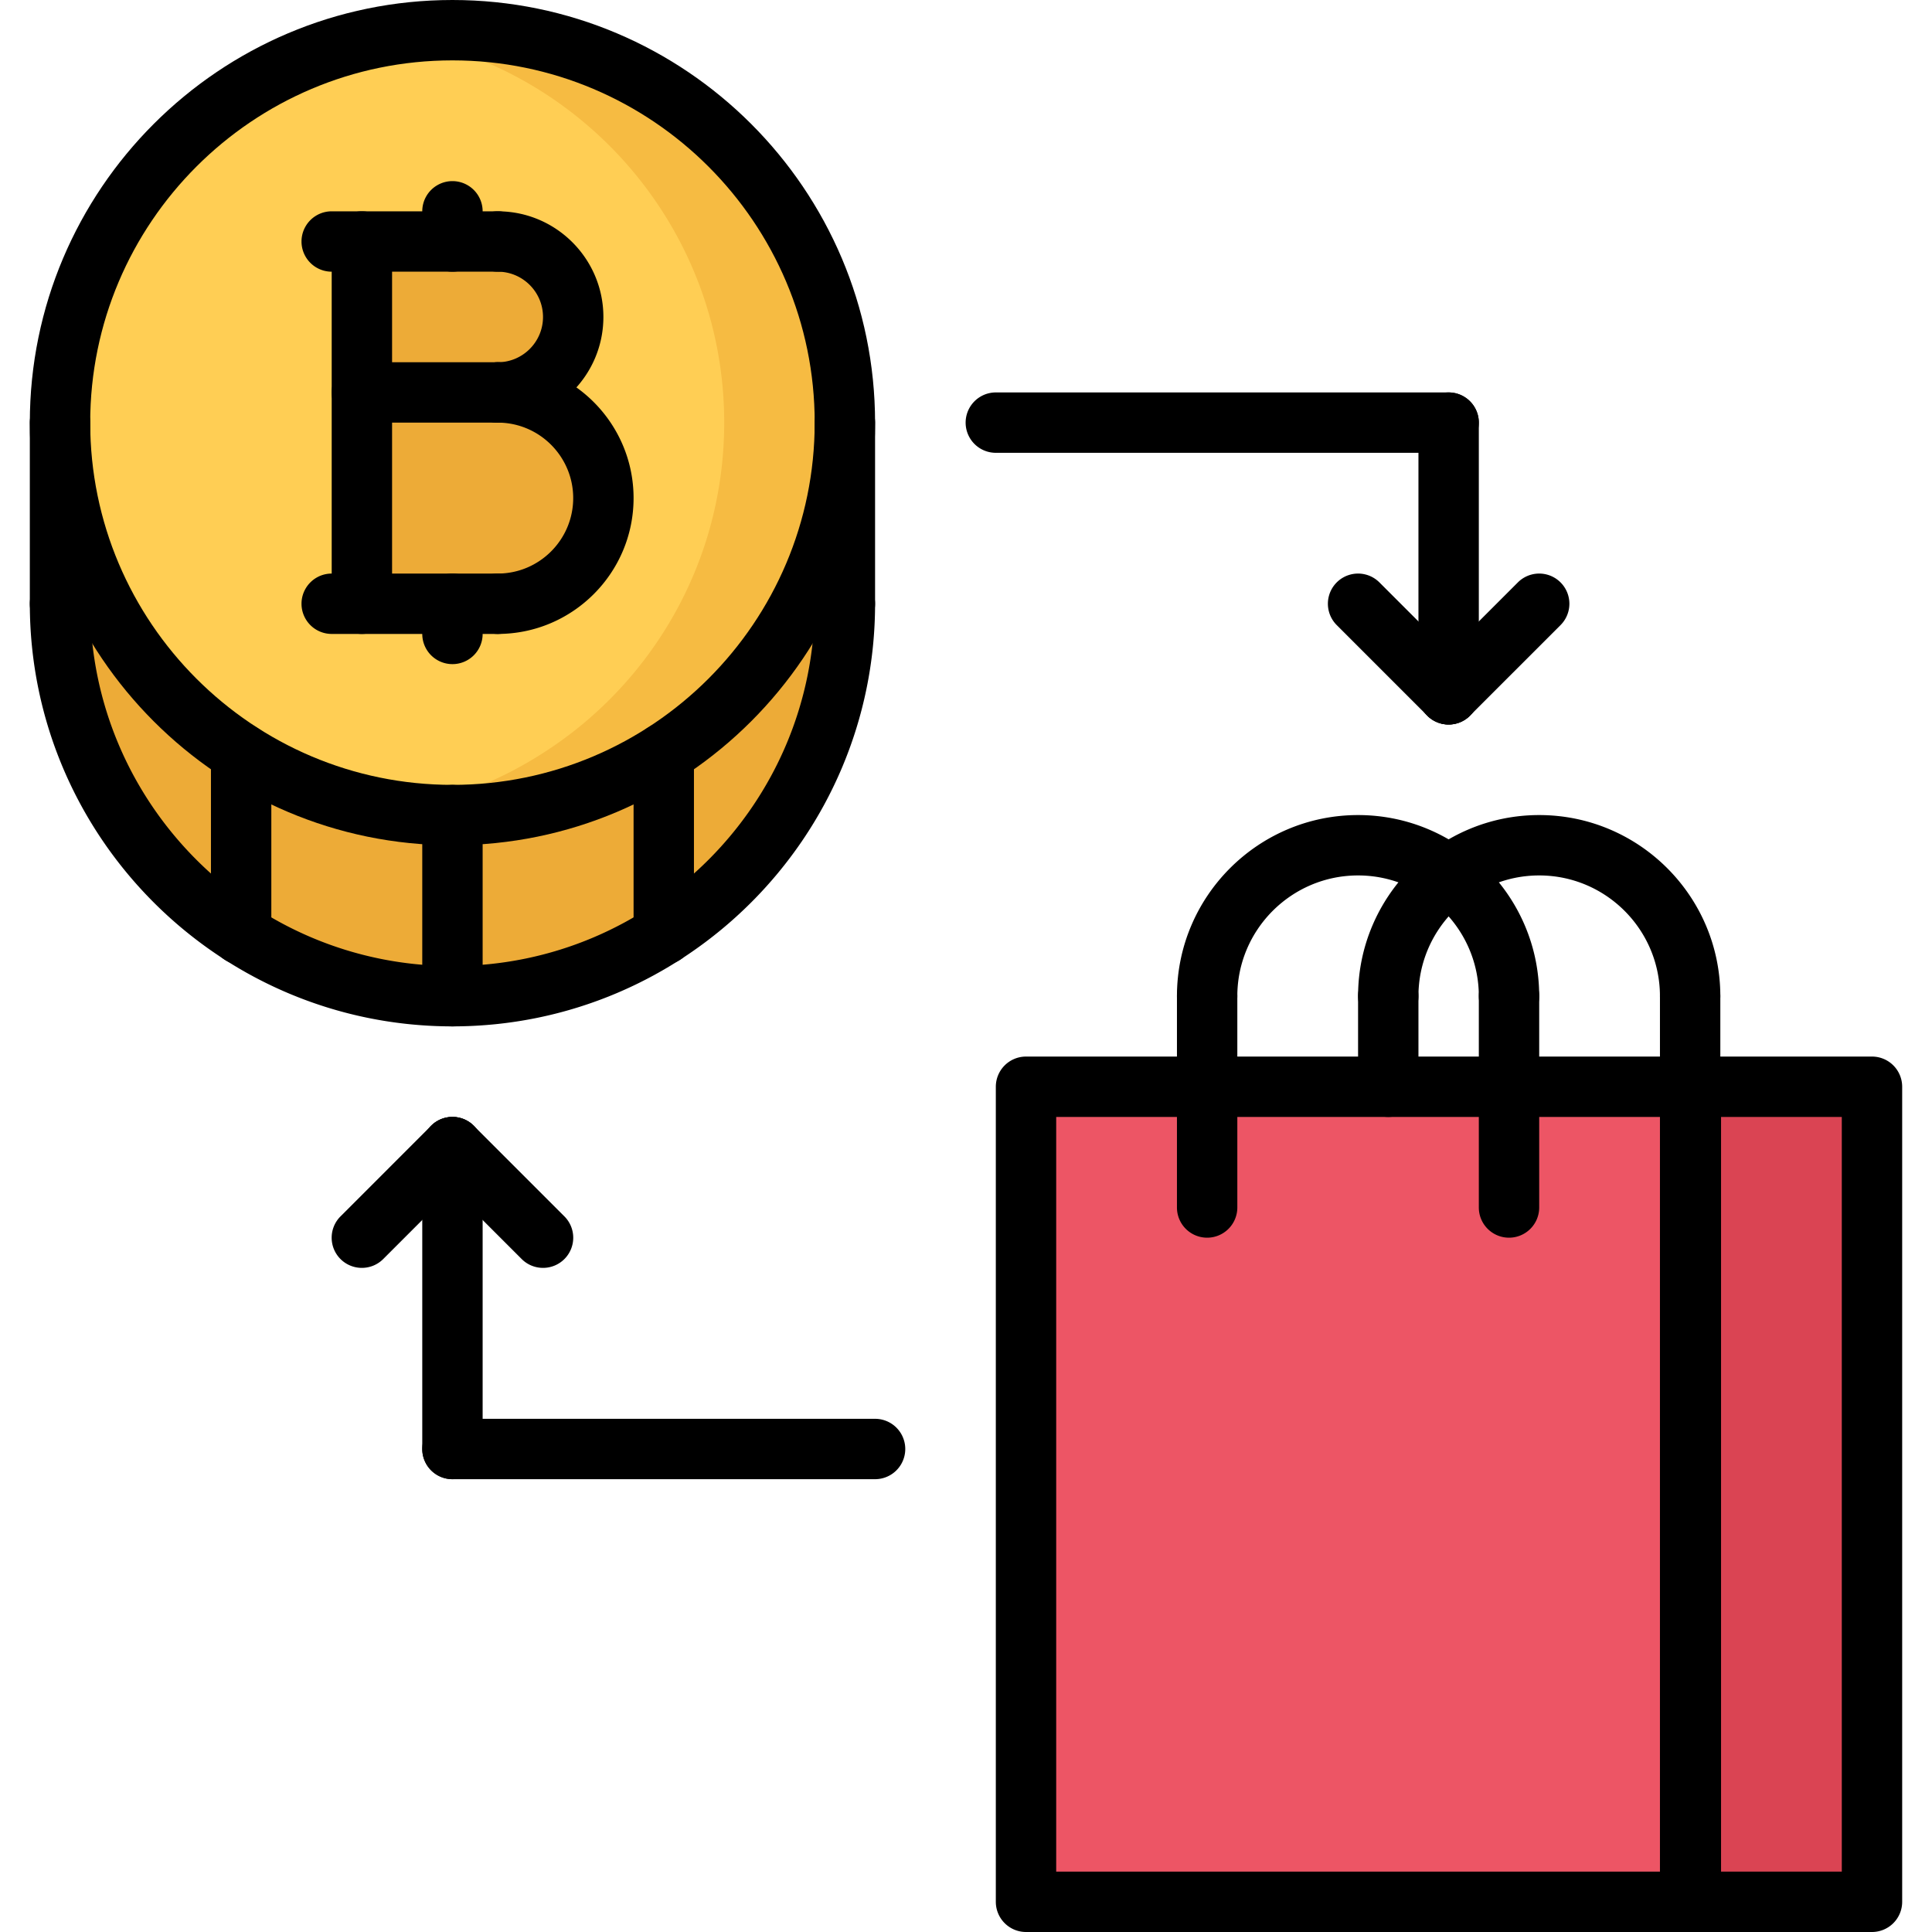<svg xmlns="http://www.w3.org/2000/svg" x="0" y="0" xml:space="preserve" viewBox="0 0 64 64"><path fill="#DA4453" d="M56.01 36H62.01V63H56.01z"/><path fill="#ED5565" d="M49.99 36 55.99 36 55.99 36.061 55.99 63 33.99 63 33.99 36 39.99 36 45.99 36z"/><path fill="#EDAB37" d="M21.98 24.95c-2.021 1.3-4.42 2.05-6.99 2.05s-4.97-.75-6.99-2.05A12.963 12.963 0 0 1 1.99 14v6c0 4.601 2.39 8.641 6 10.95 2.02 1.3 4.42 2.05 7 2.05s4.98-.75 7-2.05c3.61-2.31 6-6.35 6-10.95v-6c0 4.61-2.4 8.65-6.01 10.95z"/><path fill="#FFCE54" d="M16.49 20c1.93 0 3.5-1.56 3.5-3.5 0-1.93-1.57-3.5-3.5-3.5a2.5 2.5 0 0 0 0-5h-4.5v12h4.5zm11.5-6c0 4.61-2.4 8.65-6.01 10.95-2.021 1.3-4.42 2.05-6.99 2.05s-4.97-.75-6.99-2.05A12.963 12.963 0 0 1 1.99 14c0-7.18 5.82-13 13-13s13 5.82 13 13z"/><path fill="#F6BB42" d="M14.99 1c-.682 0-1.347.068-2 .17 6.228.964 11 6.332 11 12.83 0 4.61-2.4 8.65-6.01 10.95a12.863 12.863 0 0 1-4.99 1.893 12.924 12.924 0 0 0 8.99-1.893c3.609-2.3 6.01-6.34 6.01-10.95 0-7.18-5.82-13-13-13z"/><path fill="#EDAB37" d="M16.49 8a2.5 2.5 0 0 1 0 5h-4.5V8h4.5zM16.49 13c1.93 0 3.5 1.57 3.5 3.5 0 1.94-1.57 3.5-3.5 3.5h-4.5v-7h4.5z"/><g><path d="M55.988 64h-22a1 1 0 0 1-1-1V36a1 1 0 0 1 1-1h22a1 1 0 0 1 1 1v27a1 1 0 0 1-1 1zm-21-2h20V37h-20v25z"/><path d="M62.012 64h-6a1 1 0 0 1-1-1V36a1 1 0 0 1 1-1h6a1 1 0 0 1 1 1v27a1 1 0 0 1-1 1zm-5-2h4V37h-4v25zM49.988 34a1 1 0 0 1-1-1c0-2.206-1.794-4-4-4s-4 1.794-4 4a1 1 0 1 1-2 0c0-3.309 2.691-6 6-6s6 2.691 6 6a1 1 0 0 1-1 1z"/><path d="M39.988 41a1 1 0 0 1-1-1v-7a1 1 0 1 1 2 0v7a1 1 0 0 1-1 1zM49.988 41a1 1 0 0 1-1-1v-7a1 1 0 1 1 2 0v7a1 1 0 0 1-1 1z"/><path d="M55.988 34a1 1 0 0 1-1-1c0-2.206-1.794-4-4-4s-4 1.794-4 4a1 1 0 1 1-2 0c0-3.309 2.691-6 6-6s6 2.691 6 6a1 1 0 0 1-1 1z"/><path d="M45.988 37a1 1 0 0 1-1-1v-3a1 1 0 1 1 2 0v3a1 1 0 0 1-1 1zM55.988 37.063a1 1 0 0 1-1-1V33a1 1 0 1 1 2 0v3.063a1 1 0 0 1-1 1z"/><g><path d="M14.988 28c-7.72 0-14-6.28-14-14s6.28-14 14-14 14 6.28 14 14-6.28 14-14 14zm0-26c-6.617 0-12 5.383-12 12s5.383 12 12 12 12-5.383 12-12-5.383-12-12-12z"/><path d="M14.988 34c-7.72 0-14-6.28-14-14a1 1 0 1 1 2 0c0 6.617 5.383 12 12 12s12-5.383 12-12a1 1 0 1 1 2 0c0 7.72-6.28 14-14 14z"/><path d="M1.988 21a1 1 0 0 1-1-1v-6a1 1 0 1 1 2 0v6a1 1 0 0 1-1 1zM27.988 21a1 1 0 0 1-1-1v-6a1 1 0 1 1 2 0v6a1 1 0 0 1-1 1zM14.988 34a1 1 0 0 1-1-1v-6a1 1 0 1 1 2 0v6a1 1 0 0 1-1 1zM21.988 31.955a1 1 0 0 1-1-1v-6a1 1 0 1 1 2 0v6a1 1 0 0 1-1 1zM7.988 31.955a1 1 0 0 1-1-1v-6a1 1 0 1 1 2 0v6a1 1 0 0 1-1 1z"/></g><g><path d="M28.988 49h-14a1 1 0 1 1 0-2h14a1 1 0 1 1 0 2z"/><path d="M14.988 49a1 1 0 0 1-1-1V38a1 1 0 1 1 2 0v10a1 1 0 0 1-1 1z"/><path d="M11.988 42a.999.999 0 0 1-.707-1.707l3-3a.999.999 0 1 1 1.414 1.414l-3 3a.997.997 0 0 1-.707.293z"/><path d="M17.988 42a.997.997 0 0 1-.707-.293l-3-3a.999.999 0 1 1 1.414-1.414l3 3A.999.999 0 0 1 17.988 42z"/></g><g><path d="M47.988 15h-15a1 1 0 1 1 0-2h15a1 1 0 1 1 0 2z"/><path d="M47.988 24a1 1 0 0 1-1-1v-9a1 1 0 1 1 2 0v9a1 1 0 0 1-1 1z"/><path d="M47.988 24a.999.999 0 0 1-.707-1.707l3-3a.999.999 0 1 1 1.414 1.414l-3 3a.997.997 0 0 1-.707.293z"/><path d="M47.988 24a.997.997 0 0 1-.707-.293l-3-3a.999.999 0 1 1 1.414-1.414l3 3A.999.999 0 0 1 47.988 24z"/></g><g><path d="M11.988 21a1 1 0 0 1-1-1V8a1 1 0 1 1 2 0v12a1 1 0 0 1-1 1zM16.488 21a1 1 0 1 1 0-2c1.379 0 2.5-1.122 2.5-2.5s-1.121-2.5-2.5-2.5a1 1 0 1 1 0-2c2.481 0 4.5 2.019 4.5 4.5s-2.018 4.5-4.5 4.5z"/><path d="M16.488 14a1 1 0 1 1 0-2c.827 0 1.5-.673 1.5-1.5s-.673-1.5-1.5-1.5a1 1 0 1 1 0-2c1.93 0 3.5 1.57 3.5 3.5s-1.57 3.5-3.5 3.5z"/><path d="M16.488 9h-5.5a1 1 0 1 1 0-2h5.5a1 1 0 1 1 0 2zM16.488 14h-4.5a1 1 0 1 1 0-2h4.5a1 1 0 1 1 0 2zM16.488 21h-5.5a1 1 0 1 1 0-2h5.5a1 1 0 1 1 0 2z"/><path d="M14.988 9a1 1 0 0 1-1-1V7a1 1 0 1 1 2 0v1a1 1 0 0 1-1 1zM14.988 22a1 1 0 0 1-1-1v-1a1 1 0 1 1 2 0v1a1 1 0 0 1-1 1z"/></g></g></svg>